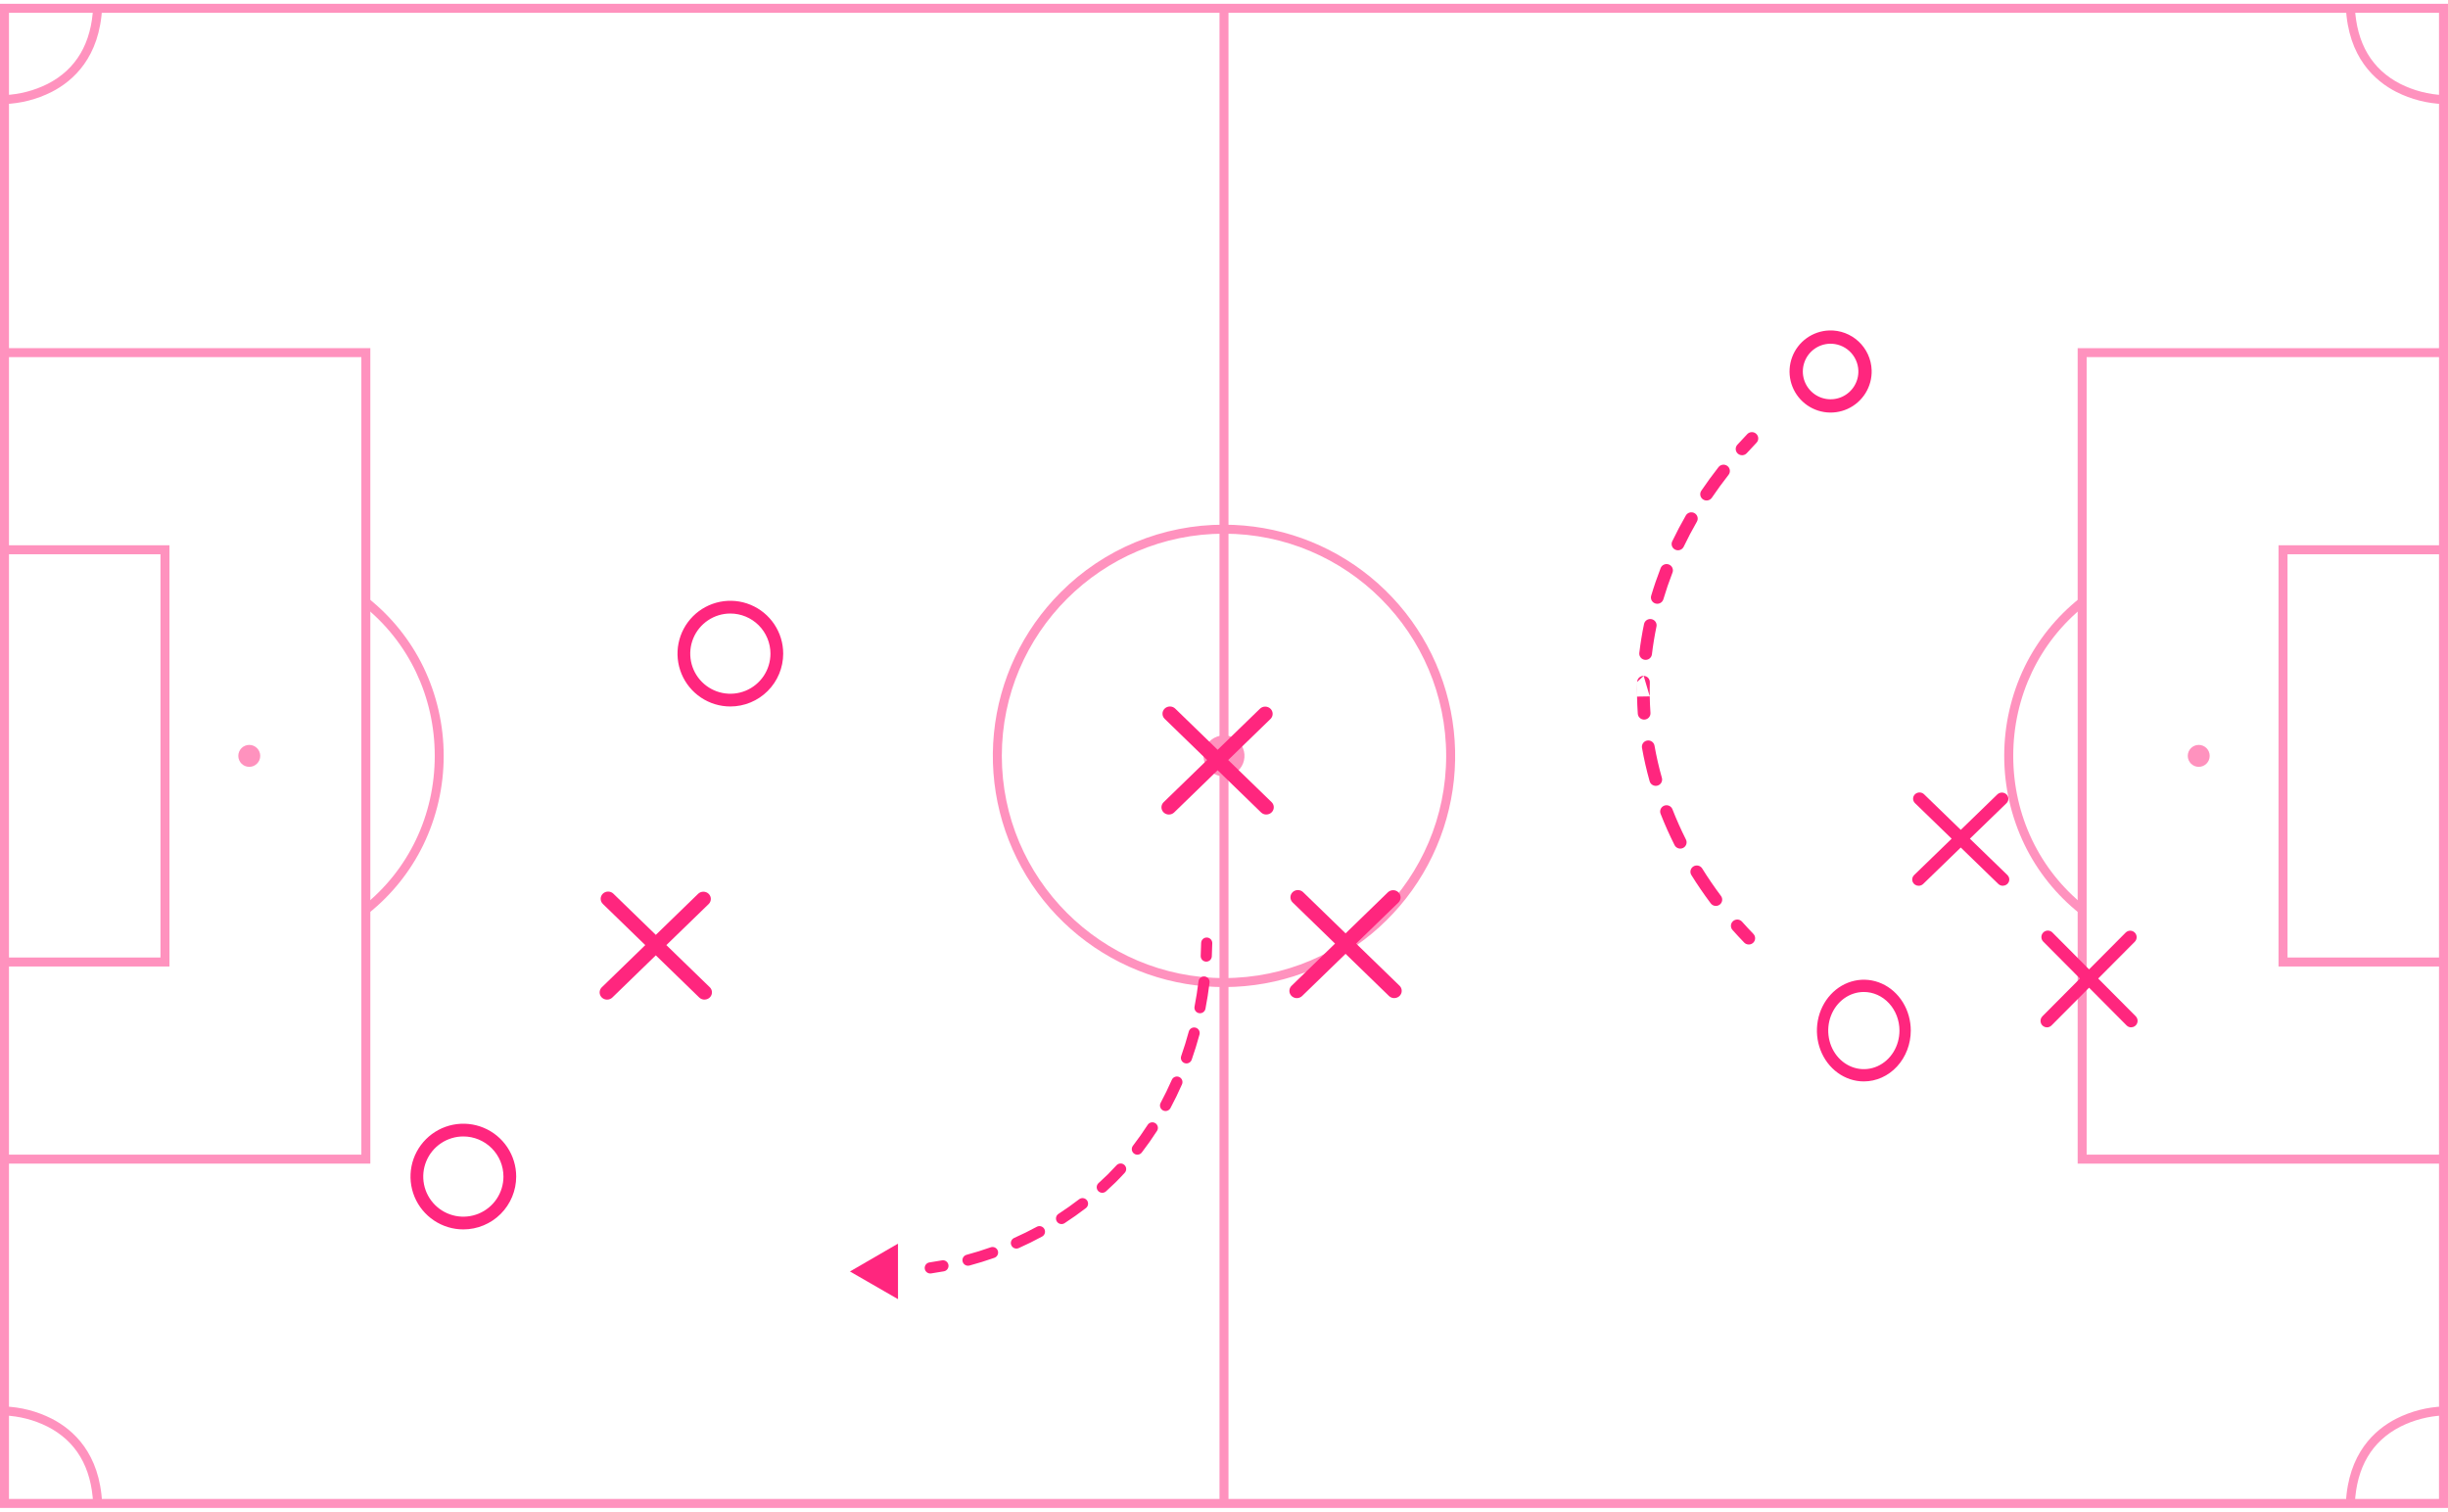 <svg width="489" height="302" viewBox="0 0 489 302" fill="none" xmlns="http://www.w3.org/2000/svg">
<g opacity="0.5">
<g clip-path="url(#clip0_642_2145)">
<path d="M240.409 150.979C240.409 150.137 240.668 149.316 241.152 148.628C241.635 147.939 242.319 147.416 243.11 147.13C243.902 146.844 244.762 146.809 245.574 147.03C246.386 147.251 247.11 147.716 247.648 148.363C248.186 149.011 248.511 149.808 248.579 150.647C248.647 151.485 248.455 152.325 248.029 153.05C247.603 153.776 246.963 154.352 246.197 154.701C245.432 155.05 244.577 155.155 243.75 155C242.814 154.819 241.97 154.319 241.361 153.586C240.752 152.853 240.416 151.932 240.409 150.979Z" fill="#FF267E"/>
<path d="M-0.002 0.758L489 0.758L489 301.199L-0.002 301.199L-0.002 0.758ZM487.205 2.554L1.794 2.554L1.794 299.404L487.205 299.404L487.205 2.554Z" fill="#FF267E"/>
<path d="M488.102 280.926L488.102 282.721C485.099 282.854 482.158 283.62 479.472 284.97C473.788 287.883 470.732 293.059 470.391 300.351L468.596 300.266C469.064 290.291 474.357 285.554 478.715 283.34C481.634 281.87 484.836 281.047 488.102 280.926Z" fill="#FF267E"/>
<path d="M0.896 280.926C4.162 281.047 7.363 281.87 10.282 283.338C14.64 285.553 19.933 290.289 20.401 300.264L18.606 300.349C18.263 293.031 15.188 287.847 9.466 284.939C6.796 283.606 3.875 282.852 0.893 282.726L0.896 280.926Z" fill="#FF267E"/>
<path d="M470.391 1.372C470.732 8.662 473.788 13.838 479.472 16.751C482.159 18.098 485.1 18.863 488.102 18.993L488.102 20.788C484.837 20.669 481.636 19.848 478.716 18.381C474.359 16.166 469.066 11.432 468.598 1.455L470.391 1.372Z" fill="#FF267E"/>
<path d="M18.607 1.372L20.402 1.455C19.934 11.432 14.641 16.166 10.284 18.381C7.364 19.848 4.163 20.669 0.898 20.788L0.898 18.993C3.9 18.862 6.841 18.098 9.528 16.751C15.211 13.838 18.266 8.664 18.607 1.372Z" fill="#FF267E"/>
<path d="M243.602 300.132L245.397 300.132L245.397 1.658L243.602 1.658L243.602 300.132Z" fill="#FF267E"/>
<path d="M244.499 104.803C255.183 104.803 265.536 108.507 273.794 115.284C282.053 122.062 287.706 131.493 289.79 141.971C291.875 152.449 290.261 163.326 285.225 172.748C280.189 182.17 272.042 189.554 262.172 193.642C252.302 197.731 241.32 198.271 231.096 195.169C220.873 192.068 212.041 185.518 206.106 176.635C200.17 167.752 197.498 157.086 198.546 146.454C199.593 135.822 204.294 125.882 211.848 118.328C216.126 114.027 221.215 110.617 226.819 108.295C232.424 105.974 238.433 104.787 244.499 104.803ZM244.499 195.359C268.97 195.359 288.88 175.448 288.88 150.979C288.88 126.509 268.969 106.598 244.499 106.598C220.03 106.598 200.119 126.509 200.119 150.979C200.119 175.448 220.028 195.359 244.499 195.359Z" fill="#FF267E"/>
<path d="M455.148 108.913L488.102 108.913L488.102 110.708L456.943 110.708L456.943 191.251L487.245 191.251L487.245 193.047L455.148 193.047L455.148 108.913Z" fill="#FF267E"/>
<path d="M415.024 69.536L488.102 69.536L488.102 71.332L416.819 71.331L416.819 230.626L488.102 230.626L488.102 232.421L415.024 232.421L415.024 69.536Z" fill="#FF267E"/>
<path d="M415.375 119.541L416.491 120.946C407.378 128.179 402.155 139.125 402.155 150.979C402.155 162.832 407.378 173.779 416.483 181.009L415.367 182.414C410.755 178.735 407.02 174.076 404.432 168.775C401.747 163.225 400.352 157.14 400.352 150.975C400.352 144.81 401.747 138.724 404.432 133.175C407.023 127.875 410.761 123.218 415.375 119.541Z" fill="#FF267E"/>
<path d="M0.898 108.913L33.852 108.913L33.852 193.047L1.755 193.047L1.755 191.251L32.057 191.251L32.057 110.708L0.898 110.708L0.898 108.913Z" fill="#FF267E"/>
<path d="M0.898 69.536L73.976 69.536L73.976 232.421L0.898 232.421L0.898 230.626L72.181 230.626L72.181 71.331L0.898 71.331L0.898 69.536Z" fill="#FF267E"/>
<path d="M73.624 119.541C78.232 123.22 81.964 127.879 84.55 133.178C87.236 138.728 88.63 144.813 88.63 150.978C88.63 157.143 87.236 163.228 84.55 168.778C81.964 174.078 78.232 178.737 73.624 182.417L72.507 181.012C81.621 173.779 86.843 162.832 86.843 150.979C86.843 139.125 81.621 128.179 72.515 120.949L73.624 119.541Z" fill="#FF267E"/>
<path d="M439.208 148.787C437.997 148.787 437.016 149.768 437.016 150.979C437.016 152.189 437.997 153.171 439.208 153.171C440.418 153.171 441.399 152.189 441.399 150.979C441.399 149.768 440.418 148.787 439.208 148.787Z" fill="#FF267E"/>
<path d="M49.792 148.787C48.582 148.787 47.601 149.768 47.601 150.979C47.601 152.189 48.582 153.171 49.792 153.171C51.003 153.171 51.984 152.189 51.984 150.979C51.984 149.768 51.003 148.787 49.792 148.787Z" fill="#FF267E"/>
</g>
</g>
<g clip-path="url(#clip1_642_2145)">
<path d="M372.312 216.001C370.458 216.001 368.645 215.405 367.104 214.289C365.562 213.173 364.36 211.587 363.651 209.731C362.941 207.875 362.755 205.833 363.117 203.863C363.479 201.893 364.372 200.083 365.683 198.663C366.994 197.242 368.665 196.275 370.483 195.883C372.302 195.491 374.187 195.692 375.9 196.461C377.613 197.23 379.077 198.532 380.107 200.202C381.137 201.872 381.687 203.836 381.687 205.844C381.685 208.537 380.696 211.119 378.938 213.023C377.181 214.927 374.798 215.998 372.312 216.001ZM372.312 198.136C370.905 198.136 369.529 198.588 368.359 199.435C367.189 200.282 366.277 201.486 365.739 202.895C365.2 204.303 365.059 205.853 365.334 207.348C365.608 208.843 366.286 210.217 367.281 211.295C368.276 212.373 369.544 213.107 370.924 213.404C372.304 213.702 373.735 213.549 375.035 212.966C376.335 212.382 377.446 211.394 378.228 210.127C379.01 208.859 379.427 207.369 379.427 205.844C379.425 203.801 378.674 201.842 377.34 200.397C376.007 198.952 374.198 198.139 372.312 198.136Z" fill="#FF267E"/>
</g>
<path fill-rule="evenodd" clip-rule="evenodd" d="M424.804 204.826C425.046 205.068 425.373 205.204 425.714 205.204V205.195C425.968 205.195 426.217 205.119 426.428 204.977C426.64 204.834 426.805 204.632 426.902 204.396C427 204.16 427.025 203.9 426.975 203.649C426.926 203.398 426.803 203.168 426.624 202.987L419.125 195.45L426.439 188.099C426.677 187.856 426.81 187.528 426.808 187.186C426.807 186.845 426.671 186.518 426.431 186.277C426.19 186.035 425.865 185.899 425.525 185.898C425.186 185.897 424.859 186.031 424.617 186.27L417.304 193.62L409.983 186.262C409.864 186.14 409.722 186.043 409.565 185.976C409.409 185.91 409.241 185.875 409.071 185.875C408.901 185.874 408.732 185.907 408.575 185.972C408.418 186.037 408.275 186.132 408.155 186.253C408.035 186.374 407.939 186.517 407.875 186.675C407.81 186.833 407.777 187.002 407.777 187.173C407.778 187.344 407.812 187.513 407.878 187.67C407.944 187.828 408.04 187.971 408.161 188.09L415.482 195.452L407.977 202.995C407.797 203.176 407.674 203.407 407.625 203.658C407.575 203.909 407.601 204.169 407.698 204.405C407.795 204.641 407.96 204.843 408.172 204.985C408.383 205.128 408.632 205.204 408.886 205.204C409.227 205.204 409.555 205.068 409.796 204.826L417.302 197.282L424.804 204.826Z" fill="#FF267E"/>
<path fill-rule="evenodd" clip-rule="evenodd" d="M399.174 176.56C399.416 176.793 399.743 176.924 400.084 176.924V176.915C400.338 176.915 400.587 176.842 400.799 176.705C401.01 176.568 401.175 176.373 401.272 176.145C401.37 175.917 401.395 175.666 401.346 175.425C401.296 175.183 401.174 174.96 400.994 174.786L393.495 167.519L400.809 160.43C401.047 160.196 401.18 159.879 401.178 159.55C401.177 159.221 401.041 158.906 400.801 158.673C400.56 158.44 400.235 158.309 399.895 158.308C399.556 158.307 399.229 158.436 398.987 158.667L391.675 165.754L384.353 158.658C384.234 158.541 384.092 158.447 383.936 158.383C383.779 158.319 383.611 158.286 383.441 158.285C383.271 158.284 383.103 158.316 382.945 158.379C382.788 158.441 382.645 158.534 382.525 158.65C382.405 158.766 382.31 158.905 382.245 159.057C382.18 159.209 382.147 159.372 382.147 159.537C382.148 159.702 382.182 159.865 382.248 160.017C382.314 160.168 382.41 160.306 382.531 160.422L389.852 167.52L382.347 174.795C382.167 174.969 382.044 175.191 381.995 175.433C381.945 175.675 381.971 175.926 382.068 176.154C382.166 176.382 382.33 176.576 382.542 176.714C382.753 176.851 383.002 176.924 383.257 176.924C383.598 176.924 383.925 176.794 384.166 176.56L391.672 169.286L399.174 176.56Z" fill="#FF267E"/>
<path fill-rule="evenodd" clip-rule="evenodd" d="M350.826 86.66C351.333 87.138 351.352 87.933 350.868 88.434C350.209 89.117 349.565 89.808 348.934 90.508C348.467 91.025 347.665 91.07 347.142 90.609C346.619 90.147 346.573 89.354 347.04 88.837C347.69 88.116 348.354 87.404 349.032 86.701C349.516 86.2 350.319 86.181 350.826 86.66ZM345.062 93.08C345.616 93.505 345.716 94.293 345.287 94.841C344.115 96.335 343.004 97.86 341.954 99.412C341.564 99.988 340.776 100.143 340.194 99.757C339.611 99.372 339.455 98.592 339.844 98.016C340.928 96.415 342.074 94.842 343.282 93.302C343.711 92.754 344.509 92.655 345.062 93.08ZM338.484 102.492C339.093 102.835 339.306 103.601 338.959 104.204C338.015 105.845 337.138 107.51 336.329 109.197C336.029 109.823 335.272 110.09 334.639 109.793C334.005 109.496 333.736 108.747 334.036 108.121C334.872 106.378 335.779 104.657 336.754 102.962C337.1 102.36 337.875 102.149 338.484 102.492ZM333.358 112.749C334.013 112.997 334.34 113.723 334.089 114.37C333.408 116.13 332.8 117.907 332.267 119.697C332.069 120.362 331.364 120.743 330.692 120.547C330.019 120.352 329.635 119.654 329.832 118.989C330.384 117.134 331.014 115.293 331.719 113.472C331.97 112.825 332.704 112.501 333.358 112.749ZM329.903 123.667C330.589 123.807 331.031 124.471 330.889 125.149C330.506 126.989 330.202 128.839 329.981 130.693C329.899 131.381 329.268 131.874 328.572 131.792C327.876 131.711 327.378 131.087 327.461 130.399C327.691 128.472 328.006 126.552 328.404 124.643C328.545 123.964 329.216 123.527 329.903 123.667ZM328.333 134.999C329.033 135.019 329.584 135.597 329.564 136.29C329.537 137.225 329.531 138.161 329.546 139.096M328.333 134.999C327.632 134.979 327.048 135.525 327.027 136.218L328.333 134.999ZM327.027 136.218C326.999 137.19 326.993 138.164 327.009 139.137L327.027 136.218ZM329.546 139.096C329.564 140.195 329.612 141.293 329.689 142.39C329.738 143.081 329.21 143.681 328.511 143.729C327.812 143.777 327.206 143.255 327.158 142.564C327.078 141.423 327.028 140.281 327.009 139.137L327.009 139.137M329.028 147.916C329.718 147.797 330.375 148.254 330.496 148.937C330.877 151.098 331.369 153.246 331.971 155.373C332.159 156.04 331.765 156.733 331.09 156.92C330.415 157.106 329.715 156.716 329.526 156.049C328.903 153.842 328.391 151.613 327.996 149.368C327.875 148.685 328.337 148.035 329.028 147.916ZM332.436 160.922C333.09 160.672 333.825 160.993 334.077 161.64C334.876 163.684 335.777 165.701 336.775 167.686C337.087 168.306 336.832 169.06 336.205 169.369C335.577 169.677 334.816 169.425 334.503 168.804C333.47 166.751 332.538 164.662 331.71 162.545C331.458 161.898 331.783 161.172 332.436 160.922ZM338.275 173.056C338.872 172.693 339.654 172.877 340.021 173.467C341.181 175.334 342.432 177.162 343.77 178.947C344.188 179.504 344.07 180.29 343.507 180.703C342.944 181.116 342.149 180.999 341.732 180.443C340.35 178.6 339.058 176.711 337.859 174.782C337.492 174.192 337.678 173.419 338.275 173.056ZM346.19 183.982C346.715 183.524 347.517 183.574 347.98 184.094C348.715 184.919 349.47 185.733 350.245 186.534C350.73 187.035 350.712 187.829 350.205 188.309C349.699 188.788 348.896 188.77 348.411 188.269C347.613 187.443 346.834 186.605 346.076 185.753C345.613 185.233 345.664 184.44 346.19 183.982Z" fill="#FF267E"/>
<path fill-rule="evenodd" clip-rule="evenodd" d="M369.453 70.15C368.376 69.145 366.946 68.609 365.475 68.658C364.379 68.697 363.319 69.06 362.429 69.701C361.539 70.342 360.859 71.233 360.475 72.26C360.091 73.288 360.02 74.407 360.271 75.475C360.523 76.542 361.085 77.512 361.887 78.26C362.689 79.009 363.696 79.502 364.778 79.679C365.861 79.856 366.972 79.707 367.97 79.253C368.969 78.799 369.81 78.058 370.388 77.126C370.966 76.193 371.254 75.111 371.217 74.015C371.164 72.544 370.529 71.154 369.453 70.15ZM365.385 66.004C367.559 65.932 369.673 66.724 371.264 68.208C372.854 69.692 373.792 71.746 373.87 73.92L373.87 73.923C373.926 75.544 373.499 77.145 372.645 78.524C371.79 79.903 370.546 80.997 369.07 81.669C367.594 82.341 365.952 82.56 364.351 82.299C362.75 82.038 361.262 81.308 360.076 80.201C358.89 79.095 358.059 77.662 357.687 76.083C357.315 74.504 357.42 72.85 357.988 71.331C358.556 69.812 359.561 68.495 360.877 67.547C362.193 66.599 363.761 66.062 365.382 66.005L365.385 66.004Z" fill="#FF267E"/>
<g clip-path="url(#clip2_642_2145)">
<path d="M92.556 245.561C90.468 245.561 88.427 244.942 86.691 243.782C84.955 242.622 83.602 240.974 82.803 239.045C82.004 237.116 81.795 234.994 82.202 232.946C82.61 230.898 83.615 229.017 85.091 227.541C86.568 226.065 88.449 225.059 90.496 224.652C92.544 224.245 94.666 224.454 96.595 225.253C98.524 226.052 100.173 227.405 101.333 229.141C102.493 230.877 103.112 232.918 103.112 235.005C103.109 237.804 101.996 240.487 100.017 242.467C98.038 244.446 95.354 245.559 92.556 245.561ZM92.556 226.994C90.971 226.994 89.422 227.464 88.105 228.344C86.787 229.224 85.76 230.476 85.154 231.94C84.548 233.403 84.389 235.014 84.698 236.568C85.007 238.122 85.77 239.55 86.891 240.67C88.011 241.791 89.439 242.554 90.993 242.863C92.547 243.172 94.158 243.013 95.621 242.407C97.085 241.801 98.337 240.774 99.217 239.456C100.097 238.139 100.567 236.59 100.567 235.005C100.564 232.881 99.719 230.845 98.217 229.344C96.716 227.842 94.68 226.997 92.556 226.994Z" fill="#FF267E"/>
</g>
<g clip-path="url(#clip3_642_2145)">
<path d="M145.892 141.112C143.804 141.112 141.763 140.493 140.027 139.333C138.291 138.173 136.938 136.524 136.139 134.596C135.34 132.667 135.131 130.544 135.538 128.497C135.946 126.449 136.951 124.568 138.427 123.092C139.904 121.615 141.785 120.61 143.832 120.203C145.88 119.795 148.002 120.004 149.931 120.803C151.86 121.602 153.509 122.955 154.669 124.691C155.829 126.427 156.448 128.468 156.448 130.556C156.445 133.355 155.332 136.038 153.353 138.017C151.374 139.996 148.69 141.109 145.892 141.112ZM145.892 122.545C144.307 122.545 142.758 123.014 141.441 123.895C140.123 124.775 139.096 126.026 138.49 127.49C137.884 128.954 137.725 130.565 138.034 132.119C138.343 133.673 139.106 135.1 140.227 136.221C141.347 137.341 142.775 138.104 144.329 138.413C145.883 138.723 147.494 138.564 148.957 137.958C150.421 137.351 151.673 136.324 152.553 135.007C153.433 133.689 153.903 132.14 153.903 130.556C153.9 128.432 153.055 126.396 151.553 124.894C150.052 123.392 148.015 122.547 145.892 122.545Z" fill="#FF267E"/>
</g>
<path fill-rule="evenodd" clip-rule="evenodd" d="M139.676 199.244C139.955 199.514 140.333 199.665 140.728 199.665V199.655C141.022 199.655 141.31 199.57 141.554 199.412C141.799 199.253 141.99 199.027 142.102 198.763C142.215 198.499 142.244 198.209 142.187 197.929C142.13 197.649 141.988 197.392 141.78 197.189L133.108 188.774L141.567 180.566C141.842 180.294 141.995 179.927 141.994 179.546C141.992 179.165 141.835 178.8 141.557 178.531C141.279 178.261 140.903 178.109 140.51 178.108C140.117 178.107 139.74 178.256 139.46 178.523L131.002 186.731L122.535 178.514C122.397 178.378 122.233 178.269 122.052 178.195C121.871 178.121 121.677 178.082 121.48 178.082C121.283 178.081 121.089 178.118 120.907 178.19C120.725 178.263 120.56 178.369 120.421 178.504C120.282 178.639 120.172 178.799 120.097 178.975C120.022 179.152 119.983 179.341 119.984 179.532C119.985 179.722 120.024 179.911 120.101 180.087C120.177 180.263 120.288 180.422 120.428 180.556L128.895 188.776L120.215 197.199C120.007 197.401 119.865 197.659 119.808 197.939C119.75 198.219 119.78 198.509 119.893 198.773C120.005 199.037 120.196 199.263 120.44 199.421C120.685 199.58 120.973 199.665 121.267 199.665C121.661 199.666 122.04 199.514 122.319 199.244L131 190.82L139.676 199.244Z" fill="#FF267E"/>
<path fill-rule="evenodd" clip-rule="evenodd" d="M251.904 162.274C252.183 162.544 252.562 162.696 252.956 162.696V162.686C253.25 162.686 253.538 162.601 253.782 162.442C254.027 162.283 254.218 162.058 254.33 161.794C254.443 161.53 254.472 161.24 254.415 160.959C254.358 160.679 254.216 160.422 254.008 160.22L245.336 151.804L253.795 143.596C254.07 143.324 254.224 142.958 254.222 142.577C254.22 142.195 254.063 141.83 253.785 141.561C253.507 141.292 253.131 141.14 252.738 141.138C252.345 141.137 251.968 141.286 251.688 141.554L243.231 149.761L234.763 141.544C234.625 141.408 234.461 141.3 234.28 141.226C234.099 141.152 233.905 141.113 233.708 141.112C233.511 141.111 233.317 141.148 233.135 141.221C232.953 141.293 232.788 141.4 232.649 141.535C232.51 141.669 232.4 141.83 232.325 142.006C232.25 142.182 232.211 142.371 232.212 142.562C232.213 142.753 232.252 142.941 232.329 143.117C232.405 143.293 232.516 143.453 232.656 143.586L241.123 151.807L232.443 160.23C232.235 160.432 232.093 160.689 232.036 160.969C231.978 161.249 232.008 161.54 232.121 161.804C232.233 162.067 232.424 162.293 232.668 162.452C232.913 162.611 233.201 162.695 233.495 162.696C233.889 162.696 234.268 162.544 234.547 162.274L243.228 153.85L251.904 162.274Z" fill="#FF267E"/>
<path fill-rule="evenodd" clip-rule="evenodd" d="M277.46 198.943C277.74 199.213 278.118 199.364 278.513 199.364V199.354C278.807 199.354 279.094 199.269 279.339 199.11C279.584 198.952 279.774 198.726 279.887 198.462C280 198.198 280.029 197.908 279.972 197.628C279.914 197.348 279.773 197.09 279.565 196.888L270.893 188.473L279.351 180.265C279.627 179.993 279.78 179.626 279.778 179.245C279.777 178.864 279.62 178.499 279.342 178.229C279.064 177.96 278.687 177.808 278.295 177.807C277.902 177.806 277.524 177.955 277.244 178.222L268.787 186.43L260.32 178.213C260.182 178.077 260.018 177.968 259.837 177.894C259.656 177.82 259.461 177.781 259.265 177.78C259.068 177.78 258.873 177.816 258.692 177.889C258.51 177.962 258.345 178.068 258.205 178.203C258.066 178.338 257.956 178.498 257.881 178.674C257.806 178.851 257.768 179.04 257.769 179.23C257.769 179.421 257.809 179.61 257.885 179.786C257.961 179.961 258.073 180.121 258.213 180.255L266.679 188.475L257.999 196.898C257.791 197.1 257.65 197.358 257.592 197.638C257.535 197.918 257.565 198.208 257.677 198.472C257.79 198.736 257.981 198.961 258.225 199.12C258.47 199.279 258.757 199.364 259.052 199.364C259.446 199.364 259.825 199.213 260.104 198.943L268.784 190.519L277.46 198.943Z" fill="#FF267E"/>
<path fill-rule="evenodd" clip-rule="evenodd" d="M184.726 253.414C184.814 254.021 185.378 254.442 185.985 254.354C186.848 254.23 187.706 254.088 188.561 253.93C189.164 253.819 189.563 253.239 189.451 252.635C189.34 252.032 188.76 251.633 188.157 251.745C187.331 251.898 186.501 252.034 185.667 252.155C185.06 252.243 184.638 252.806 184.726 253.414ZM192.292 251.993C192.451 252.586 193.06 252.938 193.653 252.779C195.337 252.328 197 251.812 198.638 251.232C199.217 251.027 199.52 250.392 199.315 249.813C199.11 249.235 198.475 248.932 197.897 249.137C196.313 249.698 194.706 250.197 193.078 250.633C192.485 250.791 192.133 251.401 192.292 251.993ZM202.02 248.734C202.27 249.295 202.926 249.547 203.487 249.297C205.077 248.589 206.639 247.818 208.168 246.987C208.708 246.694 208.907 246.02 208.614 245.481C208.321 244.941 207.647 244.742 207.108 245.035C205.629 245.838 204.12 246.583 202.583 247.267C202.022 247.517 201.77 248.174 202.02 248.734ZM211.117 243.991C211.451 244.505 212.139 244.651 212.654 244.317C214.111 243.37 215.533 242.364 216.916 241.302C217.402 240.928 217.494 240.23 217.12 239.744C216.746 239.257 216.048 239.166 215.562 239.54C214.225 240.566 212.851 241.538 211.443 242.453C210.928 242.788 210.782 243.476 211.117 243.991ZM219.358 237.88C219.769 238.336 220.471 238.372 220.927 237.961C221.572 237.379 222.207 236.784 222.831 236.175L222.841 236.166L222.841 236.165C223.465 235.542 224.075 234.904 224.671 234.254C225.085 233.801 225.055 233.098 224.602 232.684C224.15 232.269 223.447 232.3 223.032 232.752C222.459 233.377 221.873 233.99 221.274 234.589C220.673 235.176 220.061 235.75 219.439 236.311C218.983 236.722 218.947 237.424 219.358 237.88ZM226.515 230.406C227.001 230.781 227.699 230.69 228.073 230.204C229.147 228.809 230.163 227.368 231.12 225.883C231.453 225.367 231.304 224.68 230.789 224.347C230.273 224.014 229.585 224.163 229.253 224.679C228.328 226.112 227.348 227.503 226.312 228.848C225.938 229.334 226.029 230.032 226.515 230.406ZM232.297 221.784C232.838 222.074 233.512 221.87 233.802 221.33C234.631 219.783 235.401 218.198 236.112 216.58C236.358 216.018 236.103 215.362 235.541 215.115C234.979 214.869 234.323 215.124 234.077 215.686C233.389 217.252 232.644 218.785 231.843 220.28C231.553 220.821 231.757 221.494 232.297 221.784ZM236.631 212.348C237.21 212.551 237.844 212.246 238.047 211.667C238.627 210.015 239.148 208.333 239.608 206.626C239.768 206.034 239.417 205.424 238.825 205.264C238.232 205.104 237.622 205.455 237.463 206.048C237.016 207.702 236.512 209.331 235.95 210.932C235.747 211.511 236.052 212.145 236.631 212.348ZM239.494 202.367C240.097 202.483 240.68 202.089 240.796 201.487C241.128 199.77 241.402 198.032 241.614 196.277C241.688 195.668 241.254 195.114 240.645 195.041C240.035 194.967 239.482 195.401 239.408 196.01C239.202 197.713 238.937 199.399 238.614 201.065C238.498 201.667 238.892 202.25 239.494 202.367ZM240.9 192.078C241.512 192.109 242.035 191.638 242.066 191.025C242.111 190.15 242.142 189.271 242.157 188.39C242.167 187.776 241.679 187.27 241.065 187.26C240.451 187.249 239.945 187.738 239.935 188.351C239.92 189.208 239.891 190.061 239.847 190.911C239.815 191.524 240.287 192.046 240.9 192.078Z" fill="#FF267E"/>
<path d="M179.375 248.407L169.782 253.962L179.383 259.493L179.375 248.407Z" fill="#FF267E"/>
<defs>
<clipPath id="clip0_642_2145">
<rect width="489" height="300.441" fill="white" transform="translate(489 301.199) rotate(-180)"/>
</clipPath>
<clipPath id="clip1_642_2145">
<rect width="18.75" height="20.313" fill="white" transform="translate(362.938 195.688)"/>
</clipPath>
<clipPath id="clip2_642_2145">
<rect width="21.112" height="21.112" fill="white" transform="translate(82 224.449)"/>
</clipPath>
<clipPath id="clip3_642_2145">
<rect width="21.112" height="21.112" fill="white" transform="translate(135.336 120)"/>
</clipPath>
</defs>
</svg>

